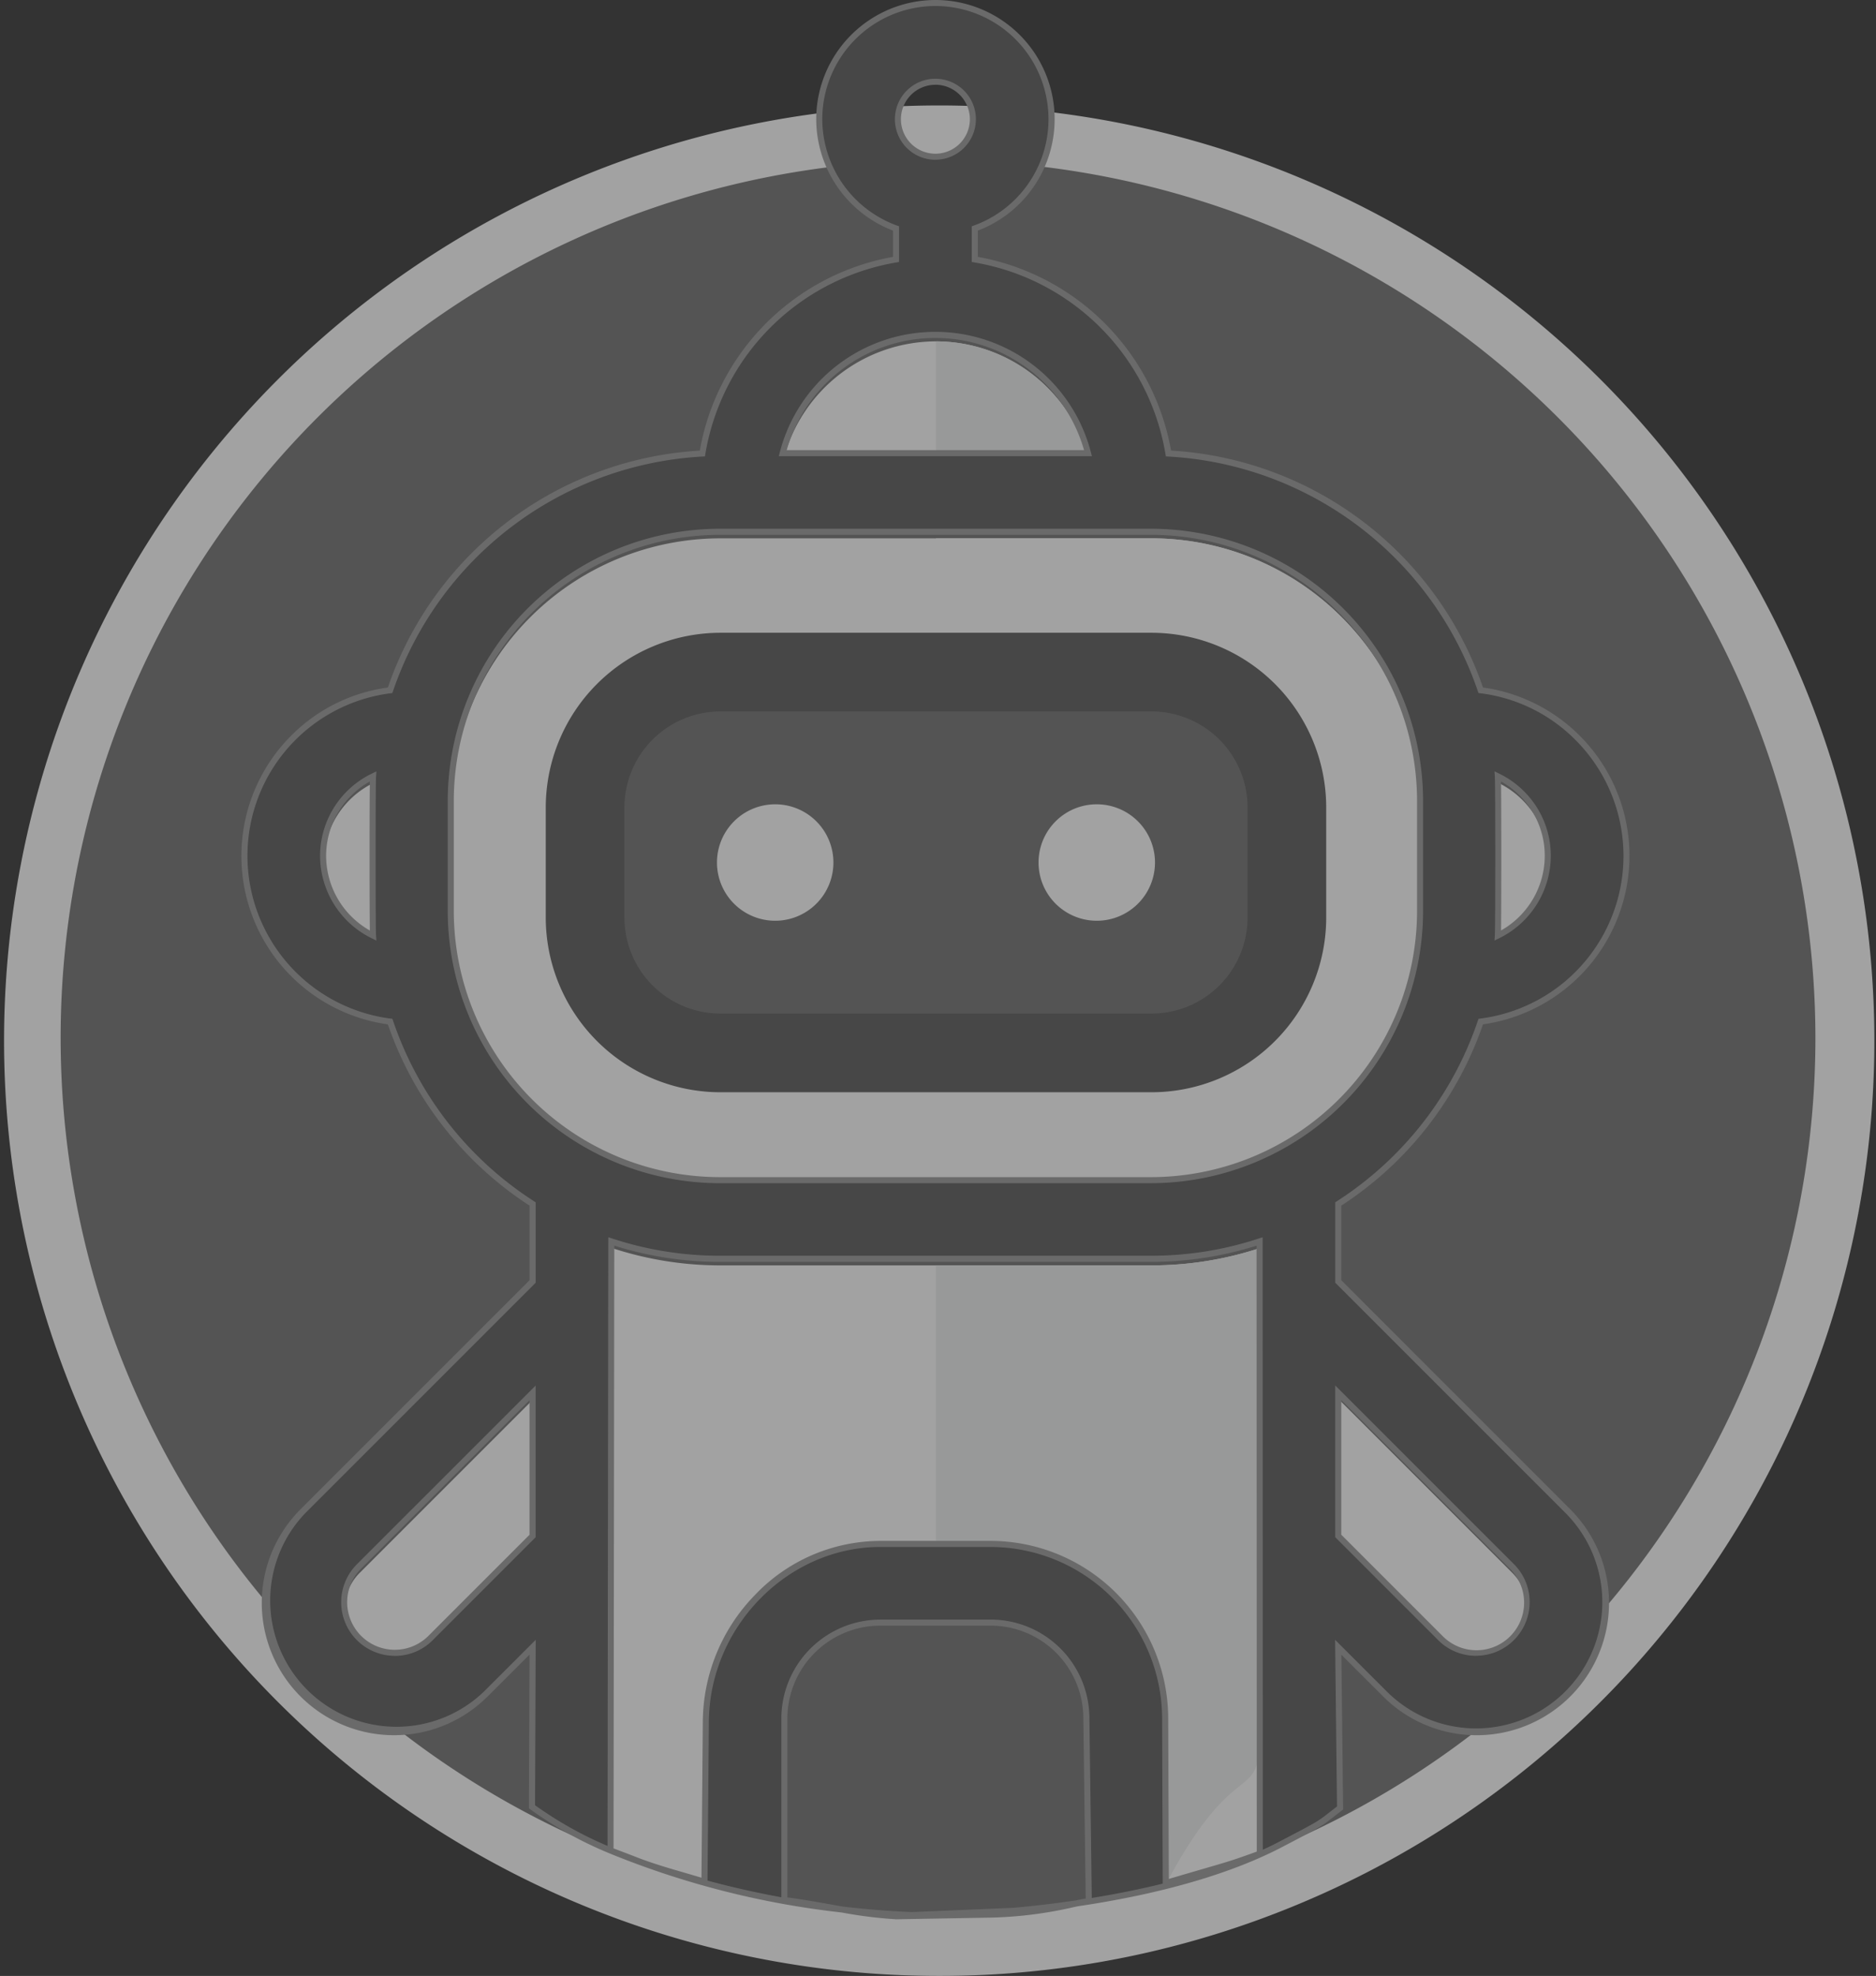 <svg xmlns="http://www.w3.org/2000/svg" width="189.904" height="200" viewBox="0 0 189.904 200">
  <rect x="0" y="0" width="189.904" height="200" fill="#333333" stroke="none"/>
  <g id="noImageFound" transform="translate(0 0)">
    <g id="popPROVIDER" transform="translate(0 0)" opacity="0.55">
      <g id="Group_5636" data-name="Group 5636" transform="translate(0 10.096)">
        <path id="Path_29399" data-name="Path 29399" d="M103.7,50.68A91.884,91.884,0,1,1,11.81,142.565,91.883,91.883,0,0,1,103.7,50.68Z" transform="translate(-8.743 -47.613)" fill="#707070" fill-rule="evenodd"/>
        <path id="Path_29400" data-name="Path 29400" d="M94.955,228.774a94.663,94.663,0,1,1,36.958-7.462,94.377,94.377,0,0,1-36.958,7.462Zm0-183.769a88.817,88.817,0,1,0,88.817,88.817A88.919,88.919,0,0,0,94.955,45.005Z" transform="translate(0 -38.87)" fill="#fefefe"/>
      </g>
      <path id="Path_29401" data-name="Path 29401" d="M257.774,247.234a14.7,14.7,0,0,1-14.688,14.686H206.835a14.7,14.7,0,0,1-14.686-14.686v-9.26a14.7,14.7,0,0,1,14.686-14.688h36.251a14.705,14.705,0,0,1,14.688,14.688v9.26ZM246.782,209.79H203.141A27.272,27.272,0,0,0,175.9,237.029v11.148a27.271,27.271,0,0,0,27.239,27.239h43.644a27.27,27.27,0,0,0,27.239-27.239V237.029A27.27,27.27,0,0,0,246.782,209.79Z" transform="translate(-130.212 -155.3)" fill="#fefefe" fill-rule="evenodd"/>
      <path id="Path_29402" data-name="Path 29402" d="M586.431,306.832A8.948,8.948,0,0,1,584,321.211c.057-.821.055-15.291,0-16.111A8.987,8.987,0,0,1,586.431,306.832Z" transform="translate(-432.314 -225.854)" fill="#fefefe" fill-rule="evenodd"/>
      <path id="Path_29403" data-name="Path 29403" d="M320.752,133.03A15.979,15.979,0,0,1,336.2,145H305.3A15.985,15.985,0,0,1,320.752,133.03Z" transform="translate(-226.002 -98.477)" fill="#fefefe" fill-rule="evenodd"/>
      <path id="Path_29404" data-name="Path 29404" d="M126.13,313.157a8.968,8.968,0,0,1,5.052-8.057c-.057.821-.057,15.291,0,16.109A8.955,8.955,0,0,1,126.13,313.157Z" transform="translate(-93.369 -225.854)" fill="#fefefe" fill-rule="evenodd"/>
      <path id="Path_29405" data-name="Path 29405" d="M143.123,570.14a5.121,5.121,0,1,1-7.241-7.244l17.566-17.566v14.488L143.123,570.14Z" transform="translate(-99.477 -403.688)" fill="#fefefe" fill-rule="evenodd"/>
      <path id="Path_29406" data-name="Path 29406" d="M294.173,550.913l-.031-16.275a17.7,17.7,0,0,0-17.683-17.68H265.314a17.7,17.7,0,0,0-17.683,17.68l-.179,15.847c-6.06-1.753-4.3-.514-9.512-2.79l.135-61.355a35.045,35.045,0,0,0,10.989,1.761h43.643A35.064,35.064,0,0,0,303.7,486.34l-.039,61.311c-6,2.127-1.722.873-9.488,3.262Z" transform="translate(-176.138 -360.02)" fill="#fefefe" fill-rule="evenodd"/>
      <path id="Path_29407" data-name="Path 29407" d="M539.349,570.133a5.12,5.12,0,0,1-7.244,0L521.78,559.811V545.32l17.569,17.569a5.12,5.12,0,0,1,0,7.244h0Z" transform="translate(-386.254 -403.68)" fill="#fefefe" fill-rule="evenodd"/>
      <path id="Path_29408" data-name="Path 29408" d="M364.783,133.03h0V145h15.454A15.984,15.984,0,0,0,364.783,133.03Z" transform="translate(-270.033 -98.477)" fill="#ebecec" fill-rule="evenodd"/>
      <path id="Path_29409" data-name="Path 29409" d="M370.354,516.958a17.7,17.7,0,0,1,17.683,17.68l.005,16.114c7.382-13.9,9.556-7.53,9.553-15.784V486.34A35.06,35.06,0,0,1,386.6,488.1H364.78v28.857h5.574Z" transform="translate(-270.033 -360.02)" fill="#ebecec" fill-rule="evenodd"/>
      <path id="Path_29410" data-name="Path 29410" d="M386.6,209.79H364.78v13.5h18.127A14.705,14.705,0,0,1,397.6,237.974v9.26a14.7,14.7,0,0,1-14.688,14.686H364.78v13.5H386.6a27.27,27.27,0,0,0,27.239-27.239V237.029A27.27,27.27,0,0,0,386.6,209.79Z" transform="translate(-270.033 -155.3)" fill="#fefefe" fill-rule="evenodd"/>
      <g id="Group_5637" data-name="Group 5637" transform="translate(24.436)">
        <path id="Path_29411" data-name="Path 29411" d="M223.547,166.664a5.12,5.12,0,0,1-7.244,0l-10.325-10.325V141.851l17.569,17.569a5.12,5.12,0,0,1,0,7.244Zm-36.524-46.337H143.379a27.272,27.272,0,0,1-27.239-27.241V81.94A27.272,27.272,0,0,1,143.379,54.7h43.644A27.272,27.272,0,0,1,214.261,81.94V93.085a27.272,27.272,0,0,1-27.239,27.241Zm11.01,68.178c-3.348,1.216-2.571.917-9.514,2.961l-.062-16.636a17.7,17.7,0,0,0-17.683-17.683H159.626c-9.748,0-17.665,8.361-17.665,18.111l-.138,16.08a68.418,68.418,0,0,1-9.512-3.161l.075-61.646a35.073,35.073,0,0,0,10.992,1.758h43.644a35.073,35.073,0,0,0,10.992-1.758l.018,61.973Zm-17.3,4.795a48.772,48.772,0,0,1-10.493,1.369l-9.073.161c-3.545-.158-7.628-1.195-11.254-1.629V174.83a9.729,9.729,0,0,1,9.717-9.719h11.148a9.674,9.674,0,0,1,9.712,9.66l.244,18.53ZM165.2,34.764a15.979,15.979,0,0,1,15.449,11.971h-30.9A15.985,15.985,0,0,1,165.2,34.764Zm0-25.62a3.795,3.795,0,1,1-3.8,3.795A3.8,3.8,0,0,1,165.2,9.144Zm-40.779,147.2L114.1,166.664a5.122,5.122,0,1,1-7.244-7.244l17.569-17.569v14.488h0ZM108.265,95.566a8.949,8.949,0,0,1,0-16.109c-.057.818-.057,15.288,0,16.109Zm116.3-14.379a8.945,8.945,0,0,1-2.431,14.379c.057-.821.057-15.288,0-16.111A8.948,8.948,0,0,1,224.568,81.187Zm-18.589,49.4v-7.847A35.359,35.359,0,0,0,220.4,104.28a16.906,16.906,0,0,0,0-33.537,35.278,35.278,0,0,0-31.607-23.963,23.979,23.979,0,0,0-19.608-19.644V24a11.76,11.76,0,1,0-7.966,0v3.132A23.979,23.979,0,0,0,141.61,46.779,35.275,35.275,0,0,0,110,70.743a16.906,16.906,0,0,0,0,33.537,35.386,35.386,0,0,0,14.423,18.459v7.847l-23.2,23.2a13.087,13.087,0,1,0,18.506,18.509l4.693-4.691-.062,16.15c7.226,5.452,22.561,10.319,38.451,10.964l10.3-.431c11.963-1.106,21.015-3.577,27.093-6.756,4.654-2.436,3.727-1.964,5.961-3.655l-.184-16.273,4.693,4.691a13.087,13.087,0,1,0,18.506-18.509Z" transform="translate(-94.946 -0.873)" fill="#575757" fill-rule="evenodd"/>
        <path id="Path_29412" data-name="Path 29412" d="M160.3,194.262a44.589,44.589,0,0,1-5.46-.683,87.713,87.713,0,0,1-23.62-6.034l-.083-.036a38.65,38.65,0,0,1-7.828-4.387l-.122-.093.06-15.561-4.166,4.166a13.392,13.392,0,1,1-18.937-18.94l23.109-23.109v-7.553a35.758,35.758,0,0,1-14.345-18.348,17.215,17.215,0,0,1-9.789-29.218,17.008,17.008,0,0,1,9.789-4.875,35.584,35.584,0,0,1,31.576-23.979A24.214,24.214,0,0,1,160.045,26V23.343a12.111,12.111,0,0,1-7.777-11.278A12.078,12.078,0,0,1,164.328,0h.005a12.065,12.065,0,0,1,4.291,23.343V26a24.217,24.217,0,0,1,19.561,19.608,35.592,35.592,0,0,1,31.576,23.979,17.211,17.211,0,0,1,14.831,17.052,17.245,17.245,0,0,1-14.831,17.044,35.747,35.747,0,0,1-14.343,18.348v7.553L228.528,152.7a13.393,13.393,0,1,1-18.94,18.94l-4.161-4.158.177,15.675-.122.093c-.387.291-.678.519-.919.709-1.166.912-1.213.948-5.086,2.974-5.213,2.727-12.306,4.777-20.753,6.021-.239.052-.473.1-.712.158a41.351,41.351,0,0,1-8.631.995l-9.08.161Zm-5.325-1.28c2.327.273,4.665.462,6.982.556l10.27-.431q3.3-.3,6.374-.758c.3-.065.61-.125.948-.184L179.31,173.9a9.391,9.391,0,0,0-9.405-9.358H158.757a9.422,9.422,0,0,0-9.41,9.413v18.1c1.379.174,2.839.434,4.252.683l1.374.242Zm3.782-29.052h11.148a10,10,0,0,1,10.018,9.966l.239,18.213q3.795-.616,7.182-1.452l-.062-16.7a17.4,17.4,0,0,0-17.376-17.376H158.76c-9.41,0-17.358,8.153-17.358,17.8l-.138,15.969c2.405.649,4.912,1.218,7.473,1.688V173.959a10.036,10.036,0,0,1,10.023-10.026Zm0-7.964h11.148A18.01,18.01,0,0,1,187.9,173.956l.06,16.226c1.413-.416,2.488-.73,3.34-.977,3-.873,3.192-.93,5.564-1.79l-.018-61.337a35.4,35.4,0,0,1-10.686,1.644H142.513a35.4,35.4,0,0,1-10.686-1.644l-.075,61.012c1.177.444,1.943.74,2.5.956q1.457.564,3.673,1.21c.673.195,1.548.452,2.727.8l.135-15.675a18.531,18.531,0,0,1,5.262-12.922,17.578,17.578,0,0,1,12.709-5.493Zm38.7-30.732v.423l.018,61.571q.892-.409,1.719-.844c3.823-2,3.844-2.018,4.992-2.914.218-.169.475-.371.8-.621l-.192-16.87,5.226,5.223A12.782,12.782,0,0,0,228.1,153.125l-23.291-23.291v-8.14l.14-.091a35.118,35.118,0,0,0,14.3-18.3l.062-.182.19-.023a16.6,16.6,0,0,0,9.626-28.2A16.4,16.4,0,0,0,219.5,70.17l-.192-.023-.062-.182A35.154,35.154,0,0,0,187.91,46.21l-.247-.013-.042-.244a23.609,23.609,0,0,0-19.356-19.392l-.255-.044V22.909l.2-.073A11.453,11.453,0,0,0,164.334.608h-.005A11.466,11.466,0,0,0,152.882,12.06a11.493,11.493,0,0,0,7.574,10.776l.2.073v3.608l-.255.044a23.606,23.606,0,0,0-19.356,19.392l-.042.244-.247.013a35.145,35.145,0,0,0-31.332,23.756l-.062.182-.19.023A16.591,16.591,0,0,0,94.693,86.635,16.627,16.627,0,0,0,109.176,103.1l.19.023.062.182a35.129,35.129,0,0,0,14.3,18.3l.14.091v8.14l-23.291,23.291A12.782,12.782,0,0,0,118.651,171.2l5.221-5.218-.065,16.74a38.172,38.172,0,0,0,7.338,4.119l.075-61.612.4.132a34.8,34.8,0,0,0,10.9,1.743h43.644a34.8,34.8,0,0,0,10.9-1.743l.4-.132Zm21.6,42.363a5.385,5.385,0,0,1-3.836-1.592L204.806,155.59V140.234L222.9,158.325a5.427,5.427,0,0,1,0,7.675h0a5.4,5.4,0,0,1-3.839,1.592Zm-13.639-12.26,10.234,10.234a4.817,4.817,0,1,0,6.813-6.81l-17.047-17.047v13.621ZM109.612,167.6a5.427,5.427,0,0,1-3.839-9.267l18.091-18.091V155.6l-10.415,10.415a5.394,5.394,0,0,1-3.836,1.592Zm13.639-25.88L106.2,158.764a4.817,4.817,0,0,0,6.813,6.813l10.234-10.234V141.723Zm62.906-21.958H142.513a27.577,27.577,0,0,1-27.545-27.548V81.066a27.577,27.577,0,0,1,27.545-27.548h43.644A27.577,27.577,0,0,1,213.7,81.066V92.212A27.577,27.577,0,0,1,186.157,119.759ZM142.513,54.132a26.965,26.965,0,0,0-26.932,26.935V92.212a26.965,26.965,0,0,0,26.932,26.935h43.644a26.965,26.965,0,0,0,26.932-26.935V81.066a26.963,26.963,0,0,0-26.932-26.935H142.513ZM220.928,95.2l.036-.53c.057-.826.057-15.241,0-16.07l-.036-.527.475.231a9.224,9.224,0,0,1,2.514,1.792h0a9.2,9.2,0,0,1,2.712,6.543,9.323,9.323,0,0,1-5.223,8.327l-.475.231Zm.662-16.106c.039,2.512.039,12.571,0,15.086a8.708,8.708,0,0,0,4.426-7.538,8.592,8.592,0,0,0-2.53-6.112,8.715,8.715,0,0,0-1.894-1.436ZM107.742,95.2l-.475-.231a9.322,9.322,0,0,1-5.223-8.33,9.268,9.268,0,0,1,5.226-8.33l.475-.231-.036.527c-.057.823-.057,15.239,0,16.067l.036.53Zm-.662-16.1a8.647,8.647,0,0,0-4.423,7.543,8.706,8.706,0,0,0,4.426,7.54c-.039-2.514-.039-12.571,0-15.083Zm73.1-32.927h-31.7l.1-.384a16.262,16.262,0,0,1,15.75-12.2h0a16.254,16.254,0,0,1,15.745,12.2l.1.382Zm-30.9-.613h30.1a15.652,15.652,0,0,0-30.1,0Zm15.052-29.389a4.1,4.1,0,1,1,4.1-4.1A4.1,4.1,0,0,1,164.334,16.166Zm0-7.59a3.488,3.488,0,1,0,3.488,3.488A3.493,3.493,0,0,0,164.336,8.576Z" transform="translate(-94.08 0)" fill="#989898"/>
      </g>
      <path id="Path_29413" data-name="Path 29413" d="M283.741,275.418a9.727,9.727,0,0,1-9.717,9.717H230.383a9.729,9.729,0,0,1-9.719-9.717V264.27a9.73,9.73,0,0,1,9.717-9.717h43.644a9.727,9.727,0,0,1,9.717,9.717Zm-9.717-28.828H230.383A17.7,17.7,0,0,0,212.7,264.27v11.148a17.7,17.7,0,0,0,17.68,17.68h43.644a17.7,17.7,0,0,0,17.68-17.68V264.27a17.7,17.7,0,0,0-17.68-17.68Z" transform="translate(-157.454 -182.542)" fill="#575757" fill-rule="evenodd"/>
      <path id="Path_29414" data-name="Path 29414" d="M285.323,325.217a5.893,5.893,0,1,0-5.893-5.893A5.894,5.894,0,0,0,285.323,325.217Z" transform="translate(-206.852 -232.021)" fill="#fefefe" fill-rule="evenodd"/>
      <path id="Path_29415" data-name="Path 29415" d="M410.653,325.217a5.893,5.893,0,1,0-5.893-5.893A5.894,5.894,0,0,0,410.653,325.217Z" transform="translate(-299.629 -232.021)" fill="#fefefe" fill-rule="evenodd"/>
    </g>
  </g>
</svg>
